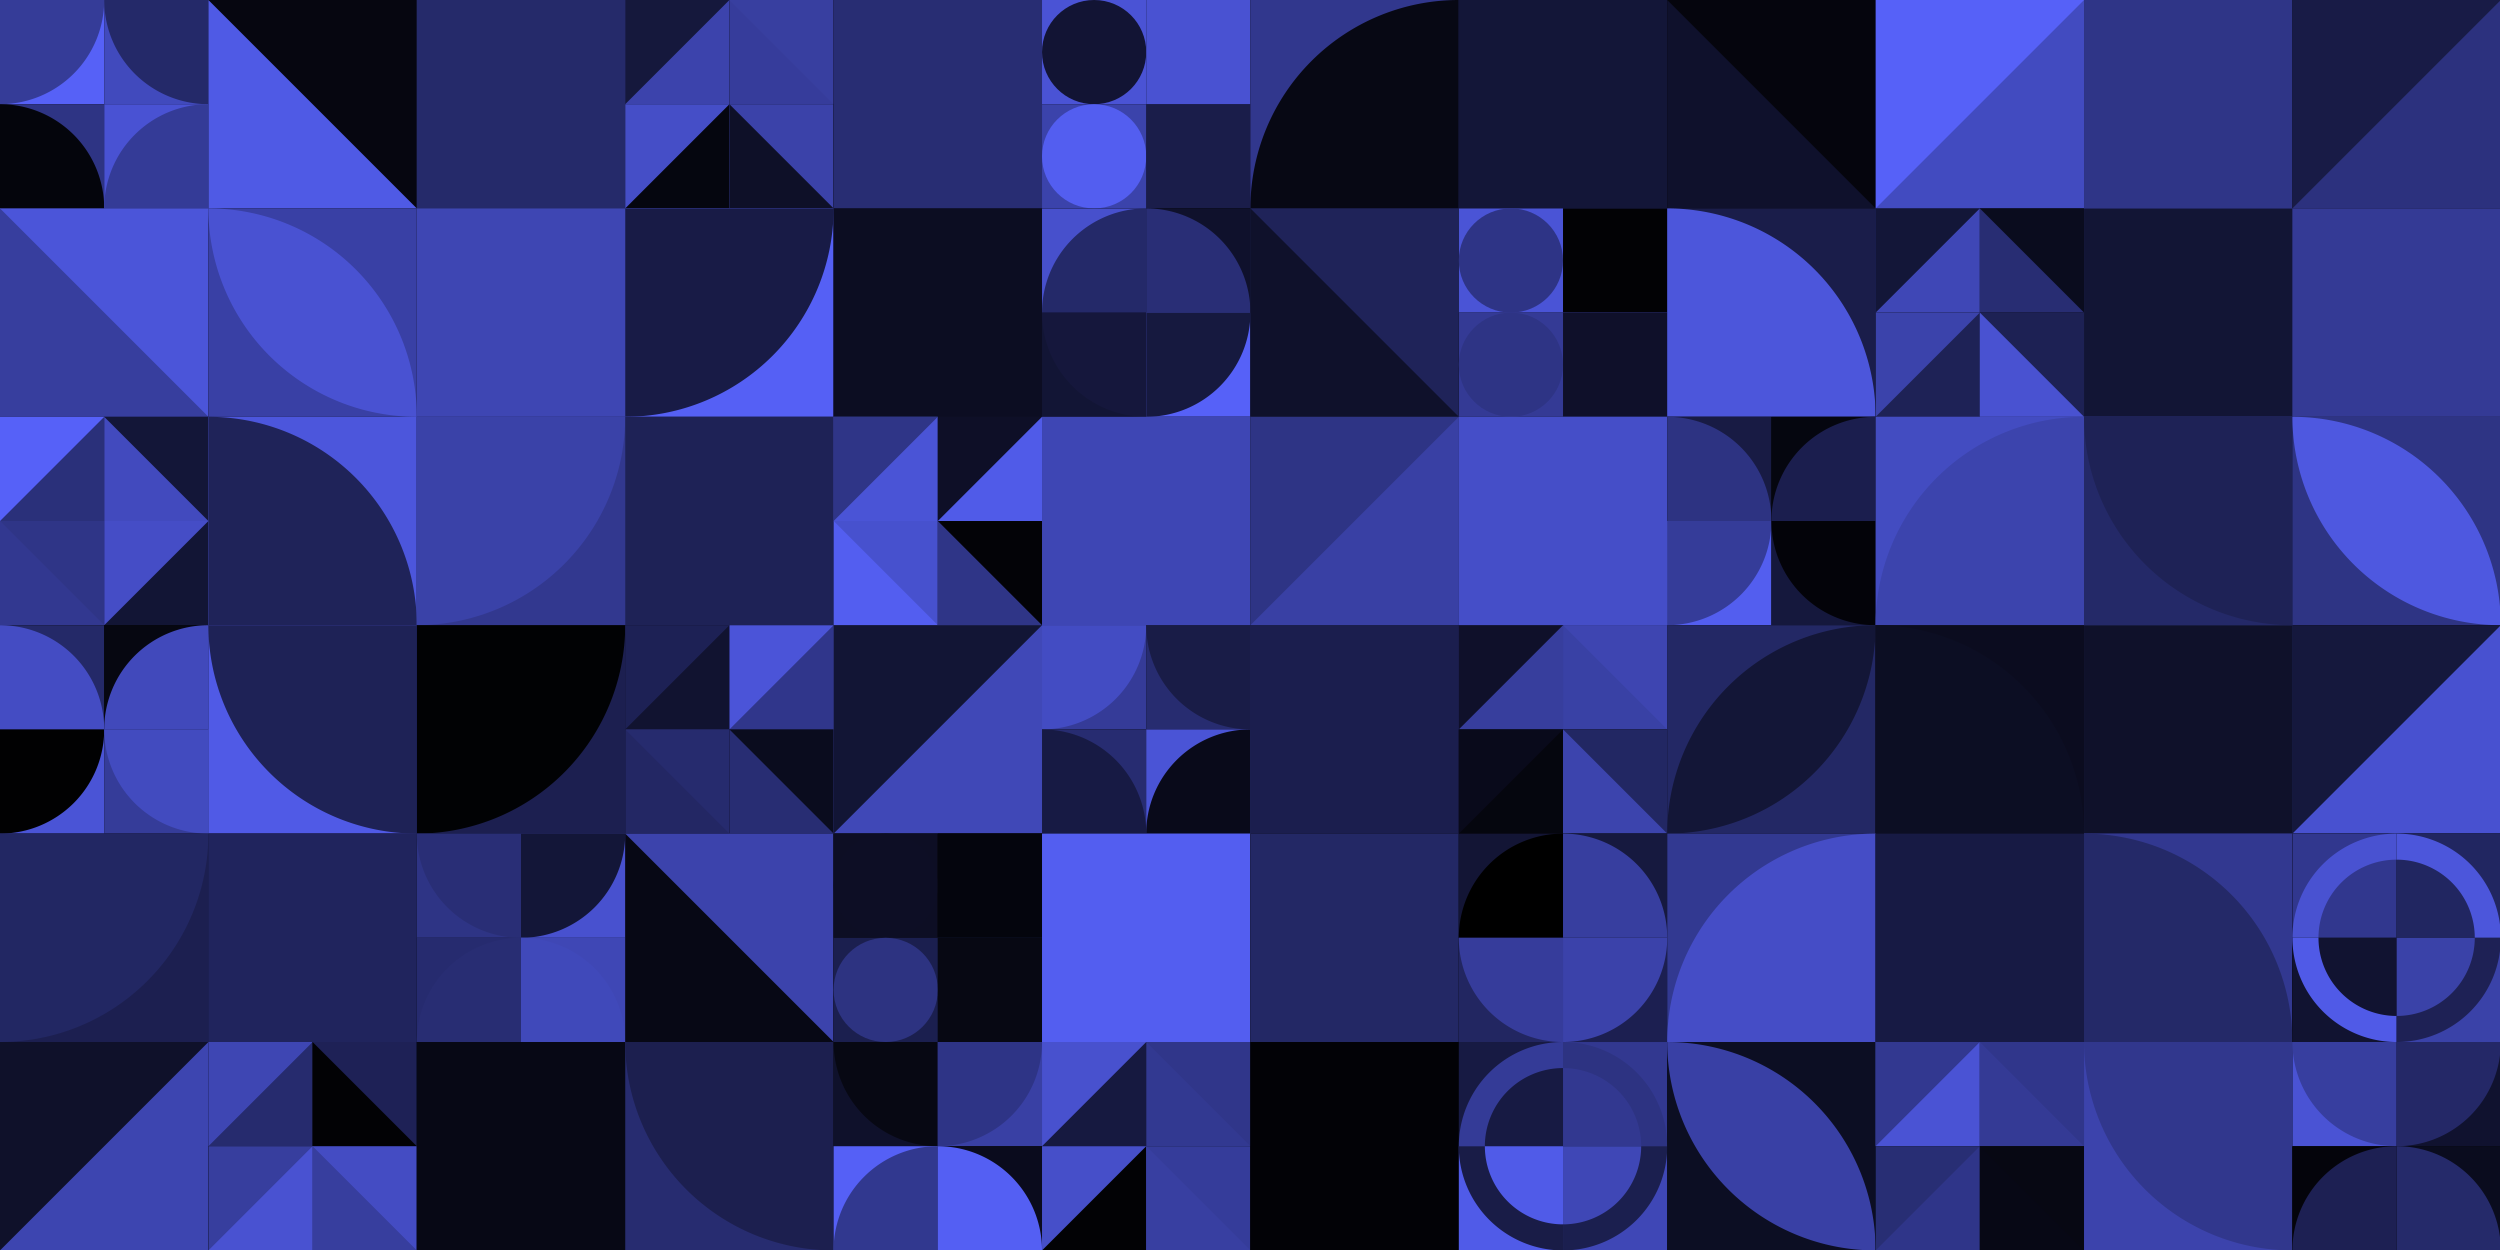 <?xml version="1.0" standalone="no"?><svg xmlns:xlink="http://www.w3.org/1999/xlink" xmlns="http://www.w3.org/2000/svg" viewBox="0 0 1000 500" preserveAspectRatio="xMaxYMax slice"><g transform="scale(0.835)"><rect x="0" y="0" width="1198" height="599" fill="#000000"/><rect x="0" y="0" width="99.833" height="99.833" fill="#000000"/><rect x="0" y="0" width="49.92" height="49.92" fill="#5661f7"/><path d="M 0 49.92 A 49.92 49.92 0 0 0 49.92 0 L 0 0" fill="#353c98"/><rect x="49.92" y="0" width="49.92" height="49.92" fill="#414abd"/><path d="M 49.92 0 A 49.92 49.92 0 0 0 99.84 49.92 L 99.84 0" fill="#242969"/><rect x="0" y="49.92" width="49.92" height="49.92" fill="#2e3484"/><path d="M 0 49.92 A 49.92 49.92 0 0 1 49.92 99.84 L 0 99.84" fill="#04050c"/><rect x="49.92" y="49.92" width="49.92" height="49.92" fill="#4952d3"/><path d="M 49.92 99.84 A 49.92 49.92 0 0 1  99.84 49.92 L 99.84 99.84" fill="#343b97"/><rect x="99.83" y="0" width="99.83" height="99.83" fill="#060610"/><polygon points="99.83,0 199.66,99.83 99.83,99.83" fill="#4f5ae5"/><rect x="199.67" y="0" width="99.83" height="99.83" fill="#252a6c"/><rect x="199.67" y="0" width="99.83" height="99.83" fill="#252a6a"/><rect x="299.5" y="0" width="99.833" height="99.833" fill="#000000"/><rect x="299.5" y="0" width="49.92" height="49.92" fill="#3c43ac"/><polygon points="299.5,0 349.42,0 299.5,49.92" fill="#15183c"/><rect x="349.42" y="0" width="49.92" height="49.92" fill="#363c9b"/><polygon points="349.42,0 399.34,0 399.34,49.92" fill="#383fa0"/><rect x="299.5" y="49.92" width="49.92" height="49.92" fill="#454ec7"/><polygon points="349.42,49.92 349.42,99.84 299.5,99.84" fill="#05060f"/><rect x="349.42" y="49.92" width="49.92" height="49.92" fill="#3b42a9"/><polygon points="349.42,49.92 399.34,99.84 349.42,99.84" fill="#0e1028"/><rect x="399.33" y="0" width="99.83" height="99.83" fill="#04050c"/><rect x="399.33" y="0" width="99.83" height="99.83" fill="#282d73"/><rect x="499.167" y="0" width="99.833" height="99.833" fill="#000000"/><rect x="499.17" y="0" width="49.92" height="49.92" fill="#4a53d5"/><circle cx="524.13" cy="24.96" r="24.96" fill="#121434"/><rect x="549.08" y="0" width="49.92" height="49.92" fill="#060712"/><rect x="549.08" y="0" width="49.92" height="49.92" fill="#4952d2"/><rect x="499.17" y="49.92" width="49.92" height="49.92" fill="#3b43ab"/><circle cx="524.13" cy="74.88" r="24.96" fill="#535ef0"/><rect x="549.08" y="49.92" width="49.92" height="49.92" fill="#292f78"/><rect x="549.08" y="49.92" width="49.92" height="49.92" fill="#1a1d4a"/><rect x="599" y="0" width="99.83" height="99.83" fill="#31378d"/><path d="M 599 99.83 A 99.83 99.83 0 0 1  698.83 0 L 698.83 99.83" fill="#070814"/><rect x="698.83" y="0" width="99.83" height="99.83" fill="#111332"/><rect x="698.83" y="0" width="99.83" height="99.83" fill="#131638"/><rect x="798.67" y="0" width="99.83" height="99.83" fill="#05050d"/><polygon points="798.67,0 898.5,99.83 798.67,99.83" fill="#0f112c"/><rect x="898.5" y="0" width="99.83" height="99.83" fill="#5661f8"/><polygon points="998.33,0 998.33,99.83 898.5,99.83" fill="#424bc0"/><rect x="998.33" y="0" width="99.83" height="99.83" fill="#0c0d22"/><rect x="998.33" y="0" width="99.83" height="99.83" fill="#2f3587"/><rect x="1098.17" y="0" width="99.83" height="99.83" fill="#181b46"/><polygon points="1198,0 1198,99.83 1098.17,99.83" fill="#2c317e"/><rect x="0" y="99.83" width="99.83" height="99.83" fill="#4b55d9"/><polygon points="0,99.83 99.83,199.66 0,199.66" fill="#373e9e"/><rect x="99.83" y="99.83" width="99.83" height="99.83" fill="#3940a5"/><path d="M 99.83 99.83 A 99.83 99.83 0 0 1  199.66 199.66 L 99.83 99.83 A 99.83 99.83 0 0 0 199.66 199.66" fill="#4952d2"/><rect x="199.67" y="99.83" width="99.83" height="99.83" fill="#232866"/><rect x="199.67" y="99.83" width="99.83" height="99.83" fill="#3e46b3"/><rect x="299.5" y="99.83" width="99.83" height="99.83" fill="#5560f5"/><path d="M 299.5 199.66 A 99.83 99.83 0 0 0 399.33 99.83 L 299.5 99.83" fill="#181b46"/><rect x="399.33" y="99.83" width="99.83" height="99.83" fill="#1f235a"/><rect x="399.33" y="99.83" width="99.83" height="99.83" fill="#0c0d22"/><rect x="499.167" y="99.833" width="99.833" height="99.833" fill="#000000"/><rect x="499.17" y="99.83" width="49.92" height="49.92" fill="#4750cc"/><path d="M 499.17 149.75 A 49.92 49.92 0 0 1  549.09 99.83 L 549.09 149.75" fill="#242969"/><rect x="549.08" y="99.83" width="49.92" height="49.92" fill="#0f112c"/><path d="M 549.08 99.83 A 49.92 49.92 0 0 1 599 149.75 L 549.08 149.75" fill="#292e76"/><rect x="499.17" y="149.75" width="49.92" height="49.92" fill="#121535"/><path d="M 499.17 149.75 A 49.92 49.92 0 0 0 549.09 199.67 L 549.09 149.75" fill="#15173c"/><rect x="549.08" y="149.75" width="49.92" height="49.92" fill="#5661f8"/><path d="M 549.08 199.67 A 49.92 49.92 0 0 0 599 149.75 L 549.08 149.75" fill="#16193f"/><rect x="599" y="99.83" width="99.83" height="99.83" fill="#1f2359"/><polygon points="599,99.83 698.83,199.66 599,199.66" fill="#0f112b"/><rect x="698.833" y="99.833" width="99.833" height="99.833" fill="#000000"/><rect x="698.83" y="99.83" width="49.92" height="49.92" fill="#4a54d6"/><circle cx="723.79" cy="124.79" r="24.96" fill="#2e3486"/><rect x="748.75" y="99.83" width="49.92" height="49.92" fill="#353c98"/><rect x="748.75" y="99.83" width="49.92" height="49.92" fill="#020205"/><rect x="698.83" y="149.75" width="49.92" height="49.92" fill="#343a95"/><circle cx="723.79" cy="174.71" r="24.96" fill="#2e3485"/><rect x="748.75" y="149.75" width="49.92" height="49.92" fill="#3941a5"/><rect x="748.75" y="149.75" width="49.92" height="49.92" fill="#0f102a"/><rect x="798.67" y="99.83" width="99.83" height="99.83" fill="#1a1d4a"/><path d="M 798.67 99.83 A 99.83 99.83 0 0 1 898.5 199.66 L 798.67 199.66" fill="#4c56db"/><rect x="898.5" y="99.833" width="99.833" height="99.833" fill="#000000"/><rect x="898.5" y="99.83" width="49.92" height="49.92" fill="#3f47b6"/><polygon points="898.5,99.83 948.42,99.83 898.5,149.75" fill="#131638"/><rect x="948.42" y="99.83" width="49.92" height="49.92" fill="#282d73"/><polygon points="948.42,99.83 998.34,99.83 998.34,149.75" fill="#0a0c1e"/><rect x="898.5" y="149.75" width="49.92" height="49.92" fill="#3b43ab"/><polygon points="948.42,149.75 948.42,199.67 898.5,199.67" fill="#1e2256"/><rect x="948.42" y="149.75" width="49.92" height="49.92" fill="#1d2154"/><polygon points="948.42,149.75 998.34,199.67 948.42,199.67" fill="#4952d1"/><rect x="998.33" y="99.83" width="99.83" height="99.83" fill="#525cec"/><rect x="998.33" y="99.83" width="99.83" height="99.83" fill="#121535"/><rect x="1098.17" y="99.83" width="99.83" height="99.83" fill="#15183e"/><rect x="1098.17" y="99.83" width="99.83" height="99.83" fill="#343a95"/><rect x="0" y="199.667" width="99.833" height="99.833" fill="#000000"/><rect x="0" y="199.67" width="49.92" height="49.92" fill="#2a307a"/><polygon points="0,199.67 49.92,199.67 0,249.59" fill="#5661f8"/><rect x="49.92" y="199.67" width="49.92" height="49.92" fill="#424abe"/><polygon points="49.92,199.67 99.84,199.67 99.84,249.59" fill="#131638"/><rect x="0" y="249.58" width="49.92" height="49.92" fill="#2f3587"/><polygon points="0,249.58 49.92,299.5 0,299.5" fill="#323890"/><rect x="49.92" y="249.58" width="49.92" height="49.92" fill="#454dc6"/><polygon points="99.84,249.58 99.84,299.5 49.92,299.5" fill="#121535"/><rect x="99.83" y="199.67" width="99.83" height="99.83" fill="#4c56dc"/><path d="M 99.83 199.67 A 99.83 99.83 0 0 1 199.66 299.5 L 99.83 299.5" fill="#1f2359"/><rect x="199.67" y="199.67" width="99.83" height="99.83" fill="#32388f"/><path d="M 199.67 299.5 A 99.83 99.83 0 0 0 299.5 199.67 L 199.67 199.67" fill="#3a42a8"/><rect x="299.5" y="199.67" width="99.83" height="99.83" fill="#424bc0"/><rect x="299.5" y="199.67" width="99.83" height="99.83" fill="#1e2256"/><rect x="399.333" y="199.667" width="99.833" height="99.833" fill="#000000"/><rect x="399.33" y="199.67" width="49.92" height="49.92" fill="#4a54d6"/><polygon points="399.33,199.67 449.25,199.67 399.33,249.59" fill="#2f3587"/><rect x="449.25" y="199.67" width="49.92" height="49.92" fill="#0e0f27"/><polygon points="499.17,199.67 499.17,249.59 449.25,249.59" fill="#505be8"/><rect x="399.33" y="249.58" width="49.92" height="49.92" fill="#535ef0"/><polygon points="399.33,249.58 449.25,249.58 449.25,299.5" fill="#4751ce"/><rect x="449.25" y="249.58" width="49.92" height="49.92" fill="#030307"/><polygon points="449.25,249.58 499.17,299.5 449.25,299.5" fill="#2f3587"/><rect x="499.17" y="199.67" width="99.83" height="99.83" fill="#191c47"/><rect x="499.17" y="199.67" width="99.83" height="99.83" fill="#3e46b4"/><rect x="599" y="199.67" width="99.83" height="99.83" fill="#2e3485"/><polygon points="698.83,199.67 698.83,299.5 599,299.5" fill="#3940a4"/><rect x="698.83" y="199.67" width="99.83" height="99.83" fill="#292f77"/><rect x="698.83" y="199.67" width="99.83" height="99.83" fill="#454ec8"/><rect x="798.667" y="199.667" width="99.833" height="99.833" fill="#000000"/><rect x="798.67" y="199.67" width="49.92" height="49.92" fill="#181b44"/><path d="M 798.67 199.67 A 49.92 49.92 0 0 1 848.59 249.59 L 798.67 249.59" fill="#2d3382"/><rect x="848.58" y="199.67" width="49.92" height="49.92" fill="#05060f"/><path d="M 848.58 249.59 A 49.92 49.92 0 0 1  898.5 199.67 L 898.5 249.59" fill="#1b1e4e"/><rect x="798.67" y="249.58" width="49.92" height="49.92" fill="#535eef"/><path d="M 798.67 299.5 A 49.92 49.92 0 0 0 848.59 249.58 L 798.67 249.58" fill="#353c99"/><rect x="848.58" y="249.58" width="49.92" height="49.92" fill="#15183d"/><path d="M 848.58 249.58 A 49.92 49.92 0 0 0 898.5 299.5 L 898.5 249.58" fill="#030309"/><rect x="898.5" y="199.67" width="99.83" height="99.83" fill="#434cc1"/><path d="M 898.5 299.5 A 99.83 99.83 0 0 1  998.33 199.67 L 998.33 299.5" fill="#3c44ad"/><rect x="998.33" y="199.67" width="99.83" height="99.83" fill="#242968"/><path d="M 998.33 199.67 A 99.83 99.83 0 0 0 1098.16 299.5 L 1098.16 199.67" fill="#1e2256"/><rect x="1098.17" y="199.67" width="99.83" height="99.83" fill="#2e3484"/><path d="M 1098.17 199.67 A 99.83 99.83 0 0 1  1198 299.5 L 1098.17 199.67 A 99.83 99.83 0 0 0 1198 299.5" fill="#4e58e0"/><rect x="0" y="299.5" width="99.833" height="99.833" fill="#000000"/><rect x="0" y="299.5" width="49.92" height="49.92" fill="#242968"/><path d="M 0 299.5 A 49.92 49.92 0 0 1 49.92 349.42 L 0 349.42" fill="#444cc3"/><rect x="49.92" y="299.5" width="49.92" height="49.92" fill="#060711"/><path d="M 49.92 349.42 A 49.92 49.92 0 0 1  99.84 299.5 L 99.84 349.42" fill="#4149bb"/><rect x="0" y="349.42" width="49.92" height="49.92" fill="#4a54d6"/><path d="M 0 399.34 A 49.92 49.92 0 0 0 49.92 349.42 L 0 349.42" fill="#010102"/><rect x="49.92" y="349.42" width="49.92" height="49.92" fill="#353c99"/><path d="M 49.92 349.42 A 49.92 49.92 0 0 0 99.84 399.34 L 99.84 349.42" fill="#424bbf"/><rect x="99.83" y="299.5" width="99.83" height="99.83" fill="#505ae6"/><path d="M 99.83 299.5 A 99.83 99.83 0 0 0 199.66 399.33 L 199.66 299.5" fill="#1e2256"/><rect x="199.67" y="299.5" width="99.83" height="99.83" fill="#1c1f50"/><path d="M 199.67 399.33 A 99.83 99.83 0 0 0 299.5 299.5 L 199.67 299.5" fill="#010204"/><rect x="299.5" y="299.5" width="99.833" height="99.833" fill="#000000"/><rect x="299.5" y="299.5" width="49.92" height="49.92" fill="#111330"/><polygon points="299.5,299.5 349.42,299.5 299.5,349.42" fill="#1d2155"/><rect x="349.42" y="299.5" width="49.92" height="49.92" fill="#4b54d8"/><polygon points="399.34,299.5 399.34,349.42 349.42,349.42" fill="#30368b"/><rect x="299.5" y="349.42" width="49.92" height="49.92" fill="#232764"/><polygon points="299.5,349.42 349.42,349.42 349.42,399.34" fill="#262b6e"/><rect x="349.42" y="349.42" width="49.92" height="49.92" fill="#0a0c1e"/><polygon points="349.42,349.42 399.34,399.34 349.42,399.34" fill="#282d73"/><rect x="399.33" y="299.5" width="99.83" height="99.83" fill="#4048b7"/><polygon points="399.33,299.5 499.16,299.5 399.33,399.33" fill="#121535"/><rect x="499.167" y="299.5" width="99.833" height="99.833" fill="#000000"/><rect x="499.17" y="299.5" width="49.92" height="49.92" fill="#353b98"/><path d="M 499.17 349.42 A 49.92 49.92 0 0 0 549.09 299.5 L 499.17 299.5" fill="#434cc3"/><rect x="549.08" y="299.5" width="49.92" height="49.92" fill="#272c70"/><path d="M 549.08 299.5 A 49.92 49.92 0 0 0 599 349.42 L 599 299.5" fill="#191c47"/><rect x="499.17" y="349.42" width="49.92" height="49.92" fill="#272c71"/><path d="M 499.17 349.42 A 49.92 49.92 0 0 1 549.09 399.34 L 499.17 399.34" fill="#171a44"/><rect x="549.08" y="349.42" width="49.92" height="49.92" fill="#4a54d6"/><path d="M 549.08 399.34 A 49.92 49.92 0 0 1  599 349.42 L 599 399.34" fill="#090a1a"/><rect x="599" y="299.5" width="99.83" height="99.83" fill="#1f235b"/><rect x="599" y="299.5" width="99.83" height="99.83" fill="#1b1e4e"/><rect x="698.833" y="299.5" width="99.833" height="99.833" fill="#000000"/><rect x="698.83" y="299.5" width="49.92" height="49.92" fill="#373e9d"/><polygon points="698.83,299.5 748.75,299.5 698.83,349.42" fill="#0f102a"/><rect x="748.75" y="299.5" width="49.92" height="49.92" fill="#3941a5"/><polygon points="748.75,299.5 798.67,299.5 798.67,349.42" fill="#3e45b1"/><rect x="698.83" y="349.42" width="49.92" height="49.92" fill="#090a1b"/><polygon points="748.75,349.42 748.75,399.34 698.83,399.34" fill="#05060e"/><rect x="748.75" y="349.42" width="49.92" height="49.92" fill="#222763"/><polygon points="748.75,349.42 798.67,399.34 748.75,399.34" fill="#3c44ad"/><rect x="798.67" y="299.5" width="99.83" height="99.83" fill="#232865"/><path d="M 798.67 399.33 A 99.83 99.83 0 0 1  898.5 299.5 L 798.67 399.33 A 99.83 99.83 0 0 0 898.5 299.5" fill="#131637"/><rect x="898.5" y="299.5" width="99.83" height="99.83" fill="#0b0c1f"/><path d="M 898.5 299.5 A 99.83 99.83 0 0 1 998.33 399.33 L 898.5 399.33" fill="#0c0e23"/><rect x="998.33" y="299.5" width="99.83" height="99.83" fill="#434cc3"/><rect x="998.33" y="299.5" width="99.83" height="99.83" fill="#0f112a"/><rect x="1098.17" y="299.5" width="99.83" height="99.83" fill="#15183d"/><polygon points="1198,299.5 1198,399.33 1098.17,399.33" fill="#4851d0"/><rect x="0" y="399.33" width="99.83" height="99.83" fill="#1c1f50"/><path d="M 0 499.16 A 99.83 99.83 0 0 0 99.83 399.33 L 0 399.33" fill="#222763"/><rect x="99.83" y="399.33" width="99.83" height="99.83" fill="#1d2154"/><rect x="99.83" y="399.33" width="99.83" height="99.83" fill="#20245d"/><rect x="199.667" y="399.333" width="99.833" height="99.833" fill="#000000"/><rect x="199.67" y="399.33" width="49.92" height="49.92" fill="#2e3485"/><path d="M 199.67 399.33 A 49.92 49.92 0 0 0 249.59 449.25 L 249.59 399.33" fill="#292e76"/><rect x="249.58" y="399.33" width="49.92" height="49.92" fill="#4851cf"/><path d="M 249.58 449.25 A 49.92 49.92 0 0 0 299.5 399.33 L 249.58 399.33" fill="#131638"/><rect x="199.67" y="449.25" width="49.92" height="49.92" fill="#262b6f"/><path d="M 199.67 499.17 A 49.92 49.92 0 0 1  249.59 449.25 L 249.59 499.17" fill="#282d73"/><rect x="249.58" y="449.25" width="49.92" height="49.92" fill="#3f47b5"/><path d="M 249.58 449.25 A 49.92 49.92 0 0 1 299.5 499.17 L 249.58 499.17" fill="#4049ba"/><rect x="299.5" y="399.33" width="99.83" height="99.83" fill="#3c43ac"/><polygon points="299.5,399.33 399.33,499.16 299.5,499.16" fill="#070815"/><rect x="399.333" y="399.333" width="99.833" height="99.833" fill="#000000"/><rect x="399.33" y="399.33" width="49.92" height="49.92" fill="#0d0e24"/><circle cx="424.29" cy="424.29" r="24.96" fill="#0d0e25"/><rect x="449.25" y="399.33" width="49.92" height="49.92" fill="#04050c"/><rect x="449.25" y="399.33" width="49.92" height="49.92" fill="#04050d"/><rect x="399.33" y="449.25" width="49.92" height="49.92" fill="#1b1f4f"/><circle cx="424.29" cy="474.21" r="24.96" fill="#2d3381"/><rect x="449.25" y="449.25" width="49.92" height="49.92" fill="#1f2359"/><rect x="449.25" y="449.25" width="49.92" height="49.92" fill="#070813"/><rect x="499.17" y="399.33" width="99.83" height="99.83" fill="#0b0d21"/><rect x="499.17" y="399.33" width="99.83" height="99.83" fill="#535ef0"/><rect x="599" y="399.33" width="99.83" height="99.83" fill="#090a1a"/><rect x="599" y="399.33" width="99.83" height="99.83" fill="#232865"/><rect x="698.833" y="399.333" width="99.833" height="99.833" fill="#000000"/><rect x="698.83" y="399.33" width="49.92" height="49.92" fill="#131535"/><path d="M 698.83 449.25 A 49.92 49.92 0 0 1  748.75 399.33 L 748.75 449.25" fill="#000000"/><rect x="748.75" y="399.33" width="49.92" height="49.92" fill="#16193f"/><path d="M 748.75 399.33 A 49.92 49.92 0 0 1 798.67 449.25 L 748.75 449.25" fill="#373e9f"/><rect x="698.83" y="449.25" width="49.92" height="49.92" fill="#222661"/><path d="M 698.83 449.25 A 49.92 49.92 0 0 0 748.75 499.17 L 748.75 449.25" fill="#363c9b"/><rect x="748.75" y="449.25" width="49.92" height="49.92" fill="#1c1f51"/><path d="M 748.75 499.17 A 49.92 49.92 0 0 0 798.67 449.25 L 748.75 449.25" fill="#3b42aa"/><rect x="798.67" y="399.33" width="99.83" height="99.83" fill="#323991"/><path d="M 798.67 499.16 A 99.83 99.83 0 0 1  898.5 399.33 L 898.5 499.16" fill="#454dc6"/><rect x="898.5" y="399.33" width="99.83" height="99.83" fill="#0d0f26"/><rect x="898.5" y="399.33" width="99.83" height="99.83" fill="#171a44"/><rect x="998.33" y="399.33" width="99.83" height="99.83" fill="#323890"/><path d="M 998.33 399.33 A 99.83 99.83 0 0 1 1098.16 499.16 L 998.33 499.16" fill="#242968"/><rect x="1098.167" y="399.333" width="99.833" height="99.833" fill="#000000"/><rect x="1098.17" y="399.33" width="49.92" height="49.92" fill="#31378e"/><path d="M 1098.17 449.25 A 49.92 49.92 0 0 1 1148.09 399.33 L 1148.09 411.81 A 37.44 37.44 0 0 0 1110.65 449.25" fill="#4952d1"/><rect x="1148.08" y="399.33" width="49.92" height="49.92" fill="#212661"/><path d="M 1148.08 399.33 A 49.92 49.92 0 0 1 1198 449.25 L 1185.52 449.25 A 37.44 37.44 0 0 0 1148.08 411.81" fill="#4c56db"/><rect x="1098.17" y="449.25" width="49.92" height="49.92" fill="#111331"/><path d="M 1098.17 449.25 A 49.92 49.92 0 0 0 1148.09 499.17 L 1148.09 486.69 A 37.44 37.44 0 0 1 1110.65 449.25" fill="#505ae7"/><rect x="1148.08" y="449.25" width="49.92" height="49.92" fill="#3a42a8"/><path d="M 1148.08 499.17 A 49.92 49.92 0 0 0 1198 449.25 L 1185.52 449.25 A 37.44 37.44 0 0 1 1148.08 486.69" fill="#1e2155"/><rect x="0" y="499.17" width="99.83" height="99.83" fill="#3d45b0"/><polygon points="0,499.17 99.83,499.17 0,599" fill="#0f112a"/><rect x="99.833" y="499.167" width="99.833" height="99.833" fill="#000000"/><rect x="99.83" y="499.17" width="49.92" height="49.92" fill="#262b6e"/><polygon points="99.83,499.17 149.75,499.17 99.83,549.09" fill="#3e46b3"/><rect x="149.75" y="499.17" width="49.92" height="49.92" fill="#020205"/><polygon points="149.75,499.17 199.67,499.17 199.67,549.09" fill="#1e2156"/><rect x="99.83" y="549.08" width="49.92" height="49.92" fill="#373e9e"/><polygon points="149.75,549.08 149.75,599 99.83,599" fill="#4952d1"/><rect x="149.75" y="549.08" width="49.92" height="49.92" fill="#444cc3"/><polygon points="149.75,549.08 199.67,599 149.75,599" fill="#373e9e"/><rect x="199.67" y="499.17" width="99.83" height="99.83" fill="#05060f"/><rect x="199.67" y="499.17" width="99.83" height="99.83" fill="#070815"/><rect x="299.5" y="499.17" width="99.83" height="99.83" fill="#272c70"/><path d="M 299.5 499.17 A 99.83 99.83 0 0 0 399.33 599 L 399.33 499.17" fill="#1c1f4f"/><rect x="399.333" y="499.167" width="99.833" height="99.833" fill="#000000"/><rect x="399.33" y="499.17" width="49.92" height="49.92" fill="#0f112b"/><path d="M 399.33 499.17 A 49.92 49.92 0 0 0 449.25 549.09 L 449.25 499.17" fill="#070813"/><rect x="449.25" y="499.17" width="49.92" height="49.92" fill="#3940a4"/><path d="M 449.25 549.09 A 49.92 49.92 0 0 0 499.17 499.17 L 449.25 499.17" fill="#2e3486"/><rect x="399.33" y="549.08" width="49.92" height="49.92" fill="#5560f6"/><path d="M 399.33 599 A 49.92 49.92 0 0 1  449.25 549.08 L 449.25 599" fill="#31388f"/><rect x="449.25" y="549.08" width="49.92" height="49.92" fill="#0a0b1d"/><path d="M 449.25 549.08 A 49.92 49.92 0 0 1 499.17 599 L 449.25 599" fill="#545ff3"/><rect x="499.167" y="499.167" width="99.833" height="99.833" fill="#000000"/><rect x="499.17" y="499.17" width="49.92" height="49.92" fill="#161940"/><polygon points="499.17,499.17 549.09,499.17 499.17,549.09" fill="#4851ce"/><rect x="549.08" y="499.17" width="49.92" height="49.92" fill="#323991"/><polygon points="549.08,499.17 599,499.17 599,549.09" fill="#30368a"/><rect x="499.17" y="549.08" width="49.92" height="49.92" fill="#464fc9"/><polygon points="549.09,549.08 549.09,599 499.17,599" fill="#020205"/><rect x="549.08" y="549.08" width="49.92" height="49.92" fill="#353c9a"/><polygon points="549.08,549.08 599,599 549.08,599" fill="#383fa1"/><rect x="599" y="499.17" width="99.83" height="99.83" fill="#04050c"/><rect x="599" y="499.17" width="99.83" height="99.83" fill="#020206"/><rect x="698.833" y="499.167" width="99.833" height="99.833" fill="#000000"/><rect x="698.83" y="499.17" width="49.92" height="49.92" fill="#171a43"/><path d="M 698.83 549.09 A 49.92 49.92 0 0 1 748.75 499.17 L 748.75 511.65 A 37.44 37.44 0 0 0 711.31 549.09" fill="#343b97"/><rect x="748.75" y="499.17" width="49.92" height="49.92" fill="#323890"/><path d="M 748.75 499.17 A 49.92 49.92 0 0 1 798.67 549.09 L 786.19 549.09 A 37.44 37.44 0 0 0 748.75 511.65" fill="#2d3382"/><rect x="698.83" y="549.08" width="49.92" height="49.92" fill="#505be8"/><path d="M 698.83 549.08 A 49.92 49.92 0 0 0 748.75 599 L 748.75 586.52 A 37.44 37.44 0 0 1 711.31 549.08" fill="#191c47"/><rect x="748.75" y="549.08" width="49.92" height="49.92" fill="#3f47b6"/><path d="M 748.75 599 A 49.92 49.92 0 0 0 798.67 549.08 L 786.19 549.08 A 37.44 37.44 0 0 1 748.75 586.52" fill="#1b1f4f"/><rect x="798.67" y="499.17" width="99.83" height="99.83" fill="#0c0e23"/><path d="M 798.67 499.17 A 99.83 99.83 0 0 1  898.5 599 L 798.67 499.17 A 99.83 99.83 0 0 0 898.5 599" fill="#3940a5"/><rect x="898.5" y="499.167" width="99.833" height="99.833" fill="#000000"/><rect x="898.5" y="499.17" width="49.92" height="49.92" fill="#4a53d4"/><polygon points="898.5,499.17 948.42,499.17 898.5,549.09" fill="#323890"/><rect x="948.42" y="499.17" width="49.92" height="49.92" fill="#343a95"/><polygon points="948.42,499.17 998.34,499.17 998.34,549.09" fill="#30368b"/><rect x="898.5" y="549.08" width="49.92" height="49.92" fill="#282e74"/><polygon points="948.42,549.08 948.42,599 898.5,599" fill="#2f3589"/><rect x="948.42" y="549.08" width="49.92" height="49.92" fill="#070813"/><polygon points="948.42,549.08 998.34,599 948.42,599" fill="#070815"/><rect x="998.33" y="499.17" width="99.83" height="99.83" fill="#3c43ac"/><path d="M 998.33 499.17 A 99.83 99.83 0 0 0 1098.16 599 L 1098.16 499.17" fill="#31378d"/><rect x="1098.167" y="499.167" width="99.833" height="99.833" fill="#000000"/><rect x="1098.17" y="499.17" width="49.92" height="49.92" fill="#4a53d4"/><path d="M 1098.17 499.17 A 49.92 49.92 0 0 0 1148.09 549.09 L 1148.09 499.17" fill="#373e9f"/><rect x="1148.08" y="499.17" width="49.92" height="49.92" fill="#10122f"/><path d="M 1148.08 549.09 A 49.92 49.92 0 0 0 1198 499.17 L 1148.08 499.17" fill="#242867"/><rect x="1098.17" y="549.08" width="49.92" height="49.92" fill="#04040b"/><path d="M 1098.17 599 A 49.92 49.92 0 0 1  1148.09 549.08 L 1148.09 599" fill="#1d2053"/><rect x="1148.08" y="549.08" width="49.92" height="49.92" fill="#0a0c1e"/><path d="M 1148.08 549.08 A 49.92 49.92 0 0 1 1198 599 L 1148.08 599" fill="#252a6a"/></g></svg>